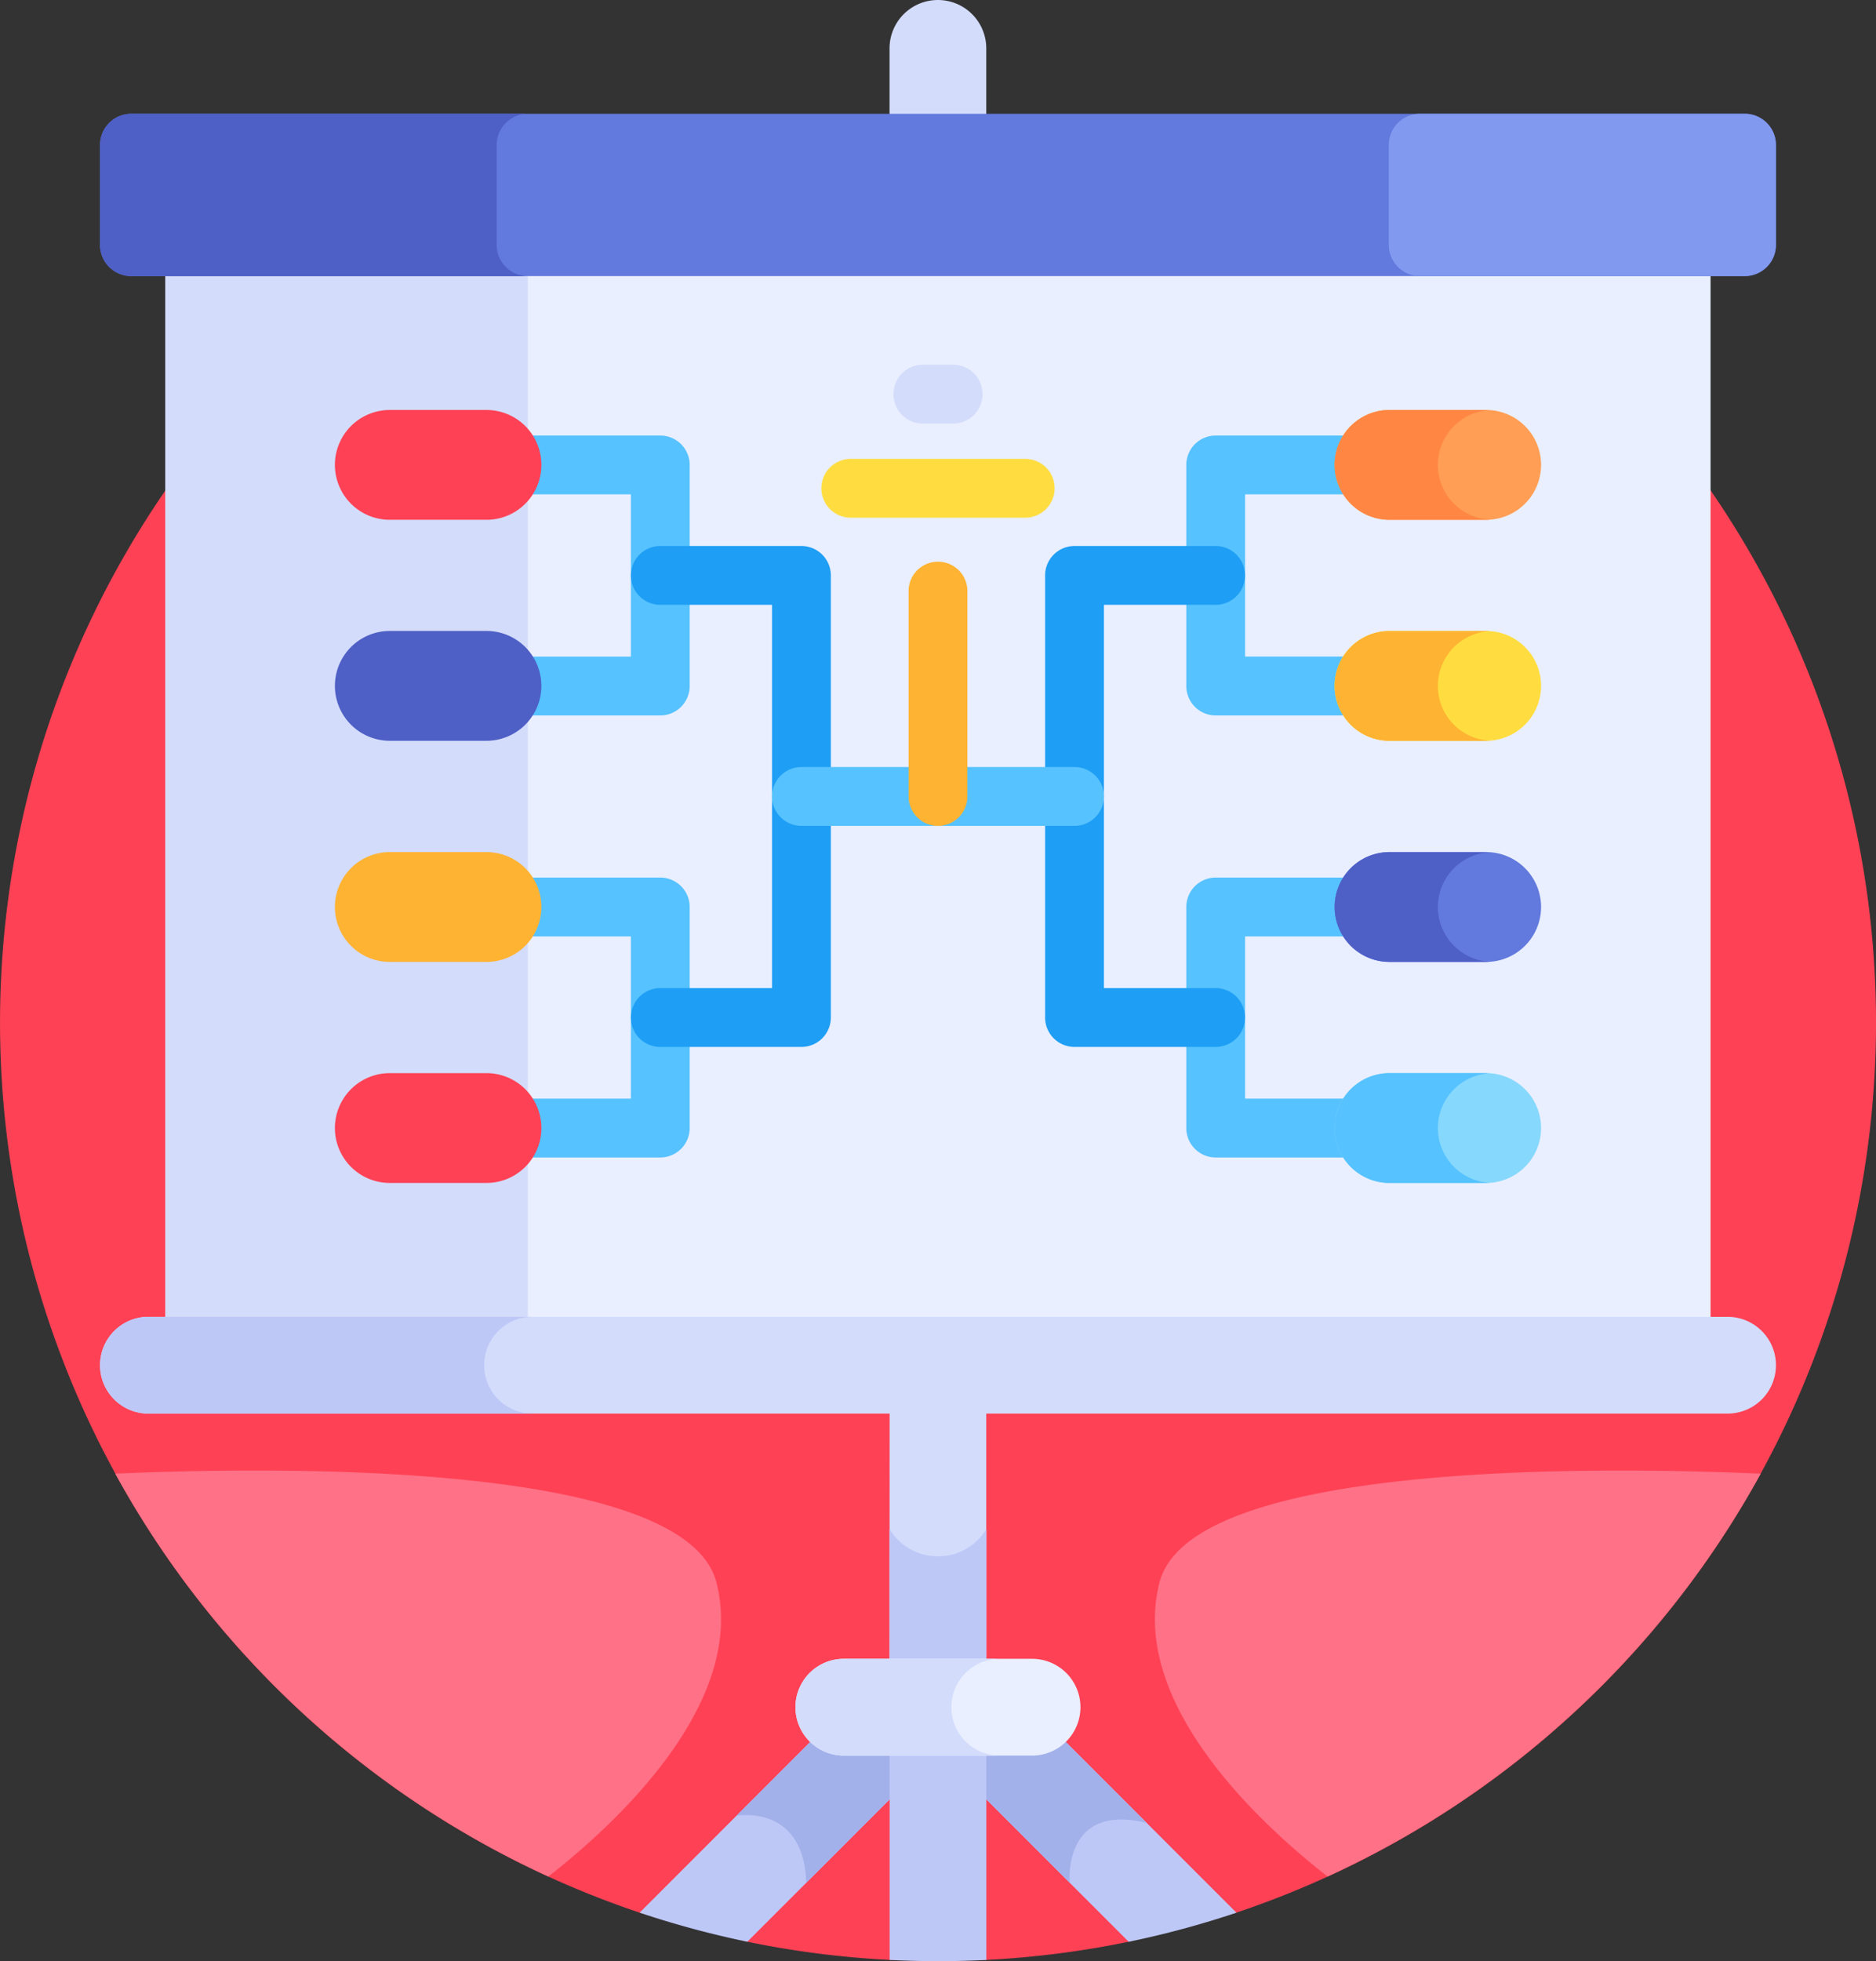 <svg xmlns="http://www.w3.org/2000/svg" width="89.913" height="93.949" viewBox="0 0 89.913 93.949"><rect x="0" y="0" width="89.913" height="93.949" fill="#333333" stroke="none"/><g transform="translate(-10.999)"><path d="M72.434,38.981H39.476a44.974,44.974,0,0,0,2.179,84.472l5.163,1.393a44.986,44.986,0,0,0,6.82.871h4.636a44.987,44.987,0,0,0,6.82-.871l5.163-1.393a44.973,44.973,0,0,0,2.178-84.472Z" transform="translate(0 -31.828)" fill="#ff4155"/><path d="M271.457,453.738a2.043,2.043,0,0,1-1.422.577h-2.371V456.5l7,7a44.608,44.608,0,0,0,5.163-1.393Z" transform="translate(-209.569 -370.48)" fill="#bec8f7"/><path d="M275.527,457.807l-4.069-4.069a2.043,2.043,0,0,1-1.422.577h-2.371V456.5l4.174,4.174S271.472,456.817,275.527,457.807Z" transform="translate(-209.569 -370.48)" fill="#a2b1ea"/><path d="M186.434,453.738l-8.367,8.367a44.608,44.608,0,0,0,5.163,1.393l7-7v-2.187h-2.371A2.044,2.044,0,0,1,186.434,453.738Z" transform="translate(-136.412 -370.48)" fill="#bec8f7"/><path d="M210.871,454.315H208.5a2.043,2.043,0,0,1-1.422-.577l-3.728,3.728s3.229-.6,3.347,3.209l4.174-4.174Z" transform="translate(-157.056 -370.48)" fill="#a2b1ea"/><path d="M243.367,466.935q1.152.058,2.318.059t2.318-.059V456.88h-4.636v10.055Z" transform="translate(-189.73 -373.045)" fill="#bec8f7"/><path d="M243.368,366.322H248v12.514h-4.636Z" transform="translate(-189.731 -299.104)" fill="#d3dcfb"/><path d="M245.686,400.5a2.713,2.713,0,0,1-2.318-1.3v6.483H248v-6.483A2.714,2.714,0,0,1,245.686,400.5Z" transform="translate(-189.731 -325.943)" fill="#bec8f7"/><path d="M232.442,435.385a2.318,2.318,0,0,0-2.318-2.318H221.1a2.318,2.318,0,0,0,0,4.636h9.022A2.318,2.318,0,0,0,232.442,435.385Z" transform="translate(-169.659 -353.602)" fill="#e9efff"/><path d="M226.256,435.385a2.318,2.318,0,0,1,2.318-2.318H221.1a2.318,2.318,0,0,0,0,4.636h7.471A2.318,2.318,0,0,1,226.256,435.385Z" transform="translate(-169.659 -353.602)" fill="#d3dcfb"/><path d="M248,5.949V2.318a2.318,2.318,0,0,0-4.636,0V5.949Z" transform="translate(-189.731)" fill="#d3dcfb"/><g transform="translate(18.928 12.871)"><path d="M54.208,70.145h74.055v50.566H54.208Z" transform="translate(-54.208 -70.145)" fill="#e9efff"/></g><path d="M54.208,70.145h17.37v50.566H54.208Z" transform="translate(-35.28 -57.274)" fill="#d3dcfb"/><g transform="translate(67.856 20.861)"><path d="M328.531,127.1h-6.263a1.409,1.409,0,0,1-1.409-1.409V115.1a1.409,1.409,0,0,1,1.409-1.409h6.263a1.409,1.409,0,1,1,0,2.818h-4.854v7.772h4.854a1.409,1.409,0,1,1,0,2.818Z" transform="translate(-320.859 -113.688)" fill="#56c2ff"/></g><g transform="translate(67.856 42.04)"><path d="M328.531,242.518h-6.263a1.409,1.409,0,0,1-1.409-1.409v-10.59a1.409,1.409,0,0,1,1.409-1.409h6.263a1.409,1.409,0,1,1,0,2.818h-4.854V239.7h4.854a1.409,1.409,0,1,1,0,2.818Z" transform="translate(-320.859 -229.11)" fill="#56c2ff"/></g><g transform="translate(61.092 26.156)"><path d="M292.168,166.54H285.4a1.409,1.409,0,0,1-1.409-1.409V143.952a1.409,1.409,0,0,1,1.409-1.409h6.764a1.409,1.409,0,1,1,0,2.818h-5.355v18.361h5.355a1.409,1.409,0,0,1,0,2.818Z" transform="translate(-283.994 -142.543)" fill="#1e9ef4"/></g><g transform="translate(34.973 20.861)"><path d="M149.324,127.1h-6.263a1.409,1.409,0,1,1,0-2.818h4.854v-7.772h-4.854a1.409,1.409,0,1,1,0-2.818h6.263a1.409,1.409,0,0,1,1.409,1.409v10.59A1.409,1.409,0,0,1,149.324,127.1Z" transform="translate(-141.652 -113.688)" fill="#56c2ff"/></g><g transform="translate(34.973 42.04)"><path d="M149.324,242.518h-6.263a1.409,1.409,0,1,1,0-2.818h4.854v-7.772h-4.854a1.409,1.409,0,1,1,0-2.818h6.263a1.409,1.409,0,0,1,1.409,1.409v10.59A1.409,1.409,0,0,1,149.324,242.518Z" transform="translate(-141.652 -229.11)" fill="#56c2ff"/></g><g transform="translate(41.236 26.156)"><path d="M183.957,166.54h-6.764a1.409,1.409,0,0,1,0-2.818h5.355V145.361h-5.355a1.409,1.409,0,0,1,0-2.818h6.764a1.409,1.409,0,0,1,1.409,1.409v21.179A1.409,1.409,0,0,1,183.957,166.54Z" transform="translate(-175.783 -142.543)" fill="#1e9ef4"/></g><g transform="translate(48 36.745)"><path d="M227.149,203.071H214.057a1.409,1.409,0,1,1,0-2.818h13.092a1.409,1.409,0,0,1,0,2.818Z" transform="translate(-212.648 -200.253)" fill="#56c2ff"/></g><g transform="translate(54.546 26.907)"><path d="M249.73,159.294a1.409,1.409,0,0,1-1.409-1.409v-9.838a1.409,1.409,0,1,1,2.818,0v9.838A1.409,1.409,0,0,1,249.73,159.294Z" transform="translate(-248.321 -146.638)" fill="#ffb332"/></g><g transform="translate(50.365 21.982)"><path d="M235.306,122.614h-8.362a1.409,1.409,0,0,1,0-2.818h8.362a1.409,1.409,0,0,1,0,2.818Z" transform="translate(-225.535 -119.796)" fill="#ffdd40"/></g><g transform="translate(53.82 17.473)"><path d="M247.224,98.04h-1.453a1.409,1.409,0,1,1,0-2.818h1.453a1.409,1.409,0,0,1,0,2.818Z" transform="translate(-244.362 -95.222)" fill="#d3dcfb"/></g><path d="M115.133,348.419H39.446a2.318,2.318,0,1,1,0-4.636h75.687a2.318,2.318,0,1,1,0,4.636Z" transform="translate(-21.334 -280.701)" fill="#d3dcfb"/><path d="M55.538,346.1a2.318,2.318,0,0,1,2.318-2.318H39.446a2.318,2.318,0,1,0,0,4.636h18.41A2.318,2.318,0,0,1,55.538,346.1Z" transform="translate(-21.334 -280.701)" fill="#bec8f7"/><path d="M115.957,37.474H38.622a1.494,1.494,0,0,1-1.494-1.494V31.191A1.494,1.494,0,0,1,38.622,29.7h77.335a1.494,1.494,0,0,1,1.494,1.494V35.98A1.494,1.494,0,0,1,115.957,37.474Z" transform="translate(-21.334 -24.248)" fill="#6279dd"/><path d="M392.3,35.98V31.191a1.494,1.494,0,0,0-1.494-1.494H375.24a1.494,1.494,0,0,0-1.494,1.494V35.98a1.494,1.494,0,0,0,1.494,1.494h15.568A1.494,1.494,0,0,0,392.3,35.98Z" transform="translate(-296.185 -24.248)" fill="#8199ef"/><path d="M56.137,35.98V31.191A1.494,1.494,0,0,1,57.632,29.7H38.622a1.494,1.494,0,0,0-1.494,1.494V35.98a1.494,1.494,0,0,0,1.494,1.494H57.632A1.494,1.494,0,0,1,56.137,35.98Z" transform="translate(-21.334 -24.248)" fill="#4e5fc6"/><path d="M366.861,112.292h-4.635a2.63,2.63,0,0,1,0-5.261h4.635a2.63,2.63,0,0,1,0,5.261Z" transform="translate(-284.632 -87.391)" fill="#ff9e54"/><path d="M366.861,170h-4.635a2.63,2.63,0,0,1,0-5.261h4.635a2.63,2.63,0,0,1,0,5.261Z" transform="translate(-284.632 -134.513)" fill="#ffdd40"/><path d="M366.861,227.714h-4.635a2.63,2.63,0,0,1,0-5.261h4.635a2.63,2.63,0,0,1,0,5.261Z" transform="translate(-284.632 -181.634)" fill="#6279dd"/><path d="M366.861,285.425h-4.635a2.63,2.63,0,0,1,0-5.261h4.635a2.63,2.63,0,1,1,0,5.261Z" transform="translate(-284.632 -228.756)" fill="#86d8fc"/><path d="M364.545,109.661a2.628,2.628,0,0,1,2.474-2.622c-.052,0-.1-.008-.157-.008h-4.634a2.63,2.63,0,0,0,0,5.261h4.634c.053,0,.1,0,.157-.008A2.628,2.628,0,0,1,364.545,109.661Z" transform="translate(-284.632 -87.391)" fill="#ff8743"/><path d="M364.545,167.372a2.628,2.628,0,0,1,2.474-2.622c-.052,0-.1-.008-.157-.008h-4.634a2.63,2.63,0,0,0,0,5.261h4.634c.053,0,.1,0,.157-.008a2.628,2.628,0,0,1-2.474-2.622Z" transform="translate(-284.632 -134.513)" fill="#ffb332"/><path d="M364.545,225.083a2.628,2.628,0,0,1,2.474-2.622c-.052,0-.1-.008-.157-.008h-4.634a2.63,2.63,0,0,0,0,5.261h4.634c.053,0,.1,0,.157-.008A2.628,2.628,0,0,1,364.545,225.083Z" transform="translate(-284.632 -181.634)" fill="#4e5fc6"/><path d="M364.545,282.794a2.628,2.628,0,0,1,2.474-2.622c-.052,0-.1-.008-.157-.008h-4.634a2.63,2.63,0,0,0,0,5.261h4.634c.053,0,.1,0,.157-.008A2.628,2.628,0,0,1,364.545,282.794Z" transform="translate(-284.632 -228.756)" fill="#56c2ff"/><path d="M101.107,112.292h4.634a2.63,2.63,0,0,0,0-5.261h-4.634a2.63,2.63,0,1,0,0,5.261Z" transform="translate(-71.426 -87.391)" fill="#ff4155"/><path d="M101.107,170h4.634a2.63,2.63,0,1,0,0-5.261h-4.634a2.63,2.63,0,1,0,0,5.261Z" transform="translate(-71.426 -134.513)" fill="#4e5fc6"/><path d="M101.107,227.714h4.634a2.63,2.63,0,1,0,0-5.261h-4.634a2.63,2.63,0,1,0,0,5.261Z" transform="translate(-71.426 -181.634)" fill="#ffb332"/><path d="M101.107,285.425h4.634a2.63,2.63,0,1,0,0-5.261h-4.634a2.63,2.63,0,1,0,0,5.261Z" transform="translate(-71.426 -228.756)" fill="#ff4155"/><g transform="translate(16.522 70.446)"><path d="M341.7,384.064c-7.483-.329-27.314-.64-28.814,5.211s5.029,11.731,8.057,14.088A45.145,45.145,0,0,0,341.7,384.064Z" transform="translate(-262.836 -383.914)" fill="#ff7186"/><path d="M69.914,389.274c-1.5-5.85-21.331-5.54-28.814-5.211a45.14,45.14,0,0,0,20.757,19.3C64.885,401.005,71.415,395.128,69.914,389.274Z" transform="translate(-41.1 -383.914)" fill="#ff7186"/></g></g></svg>